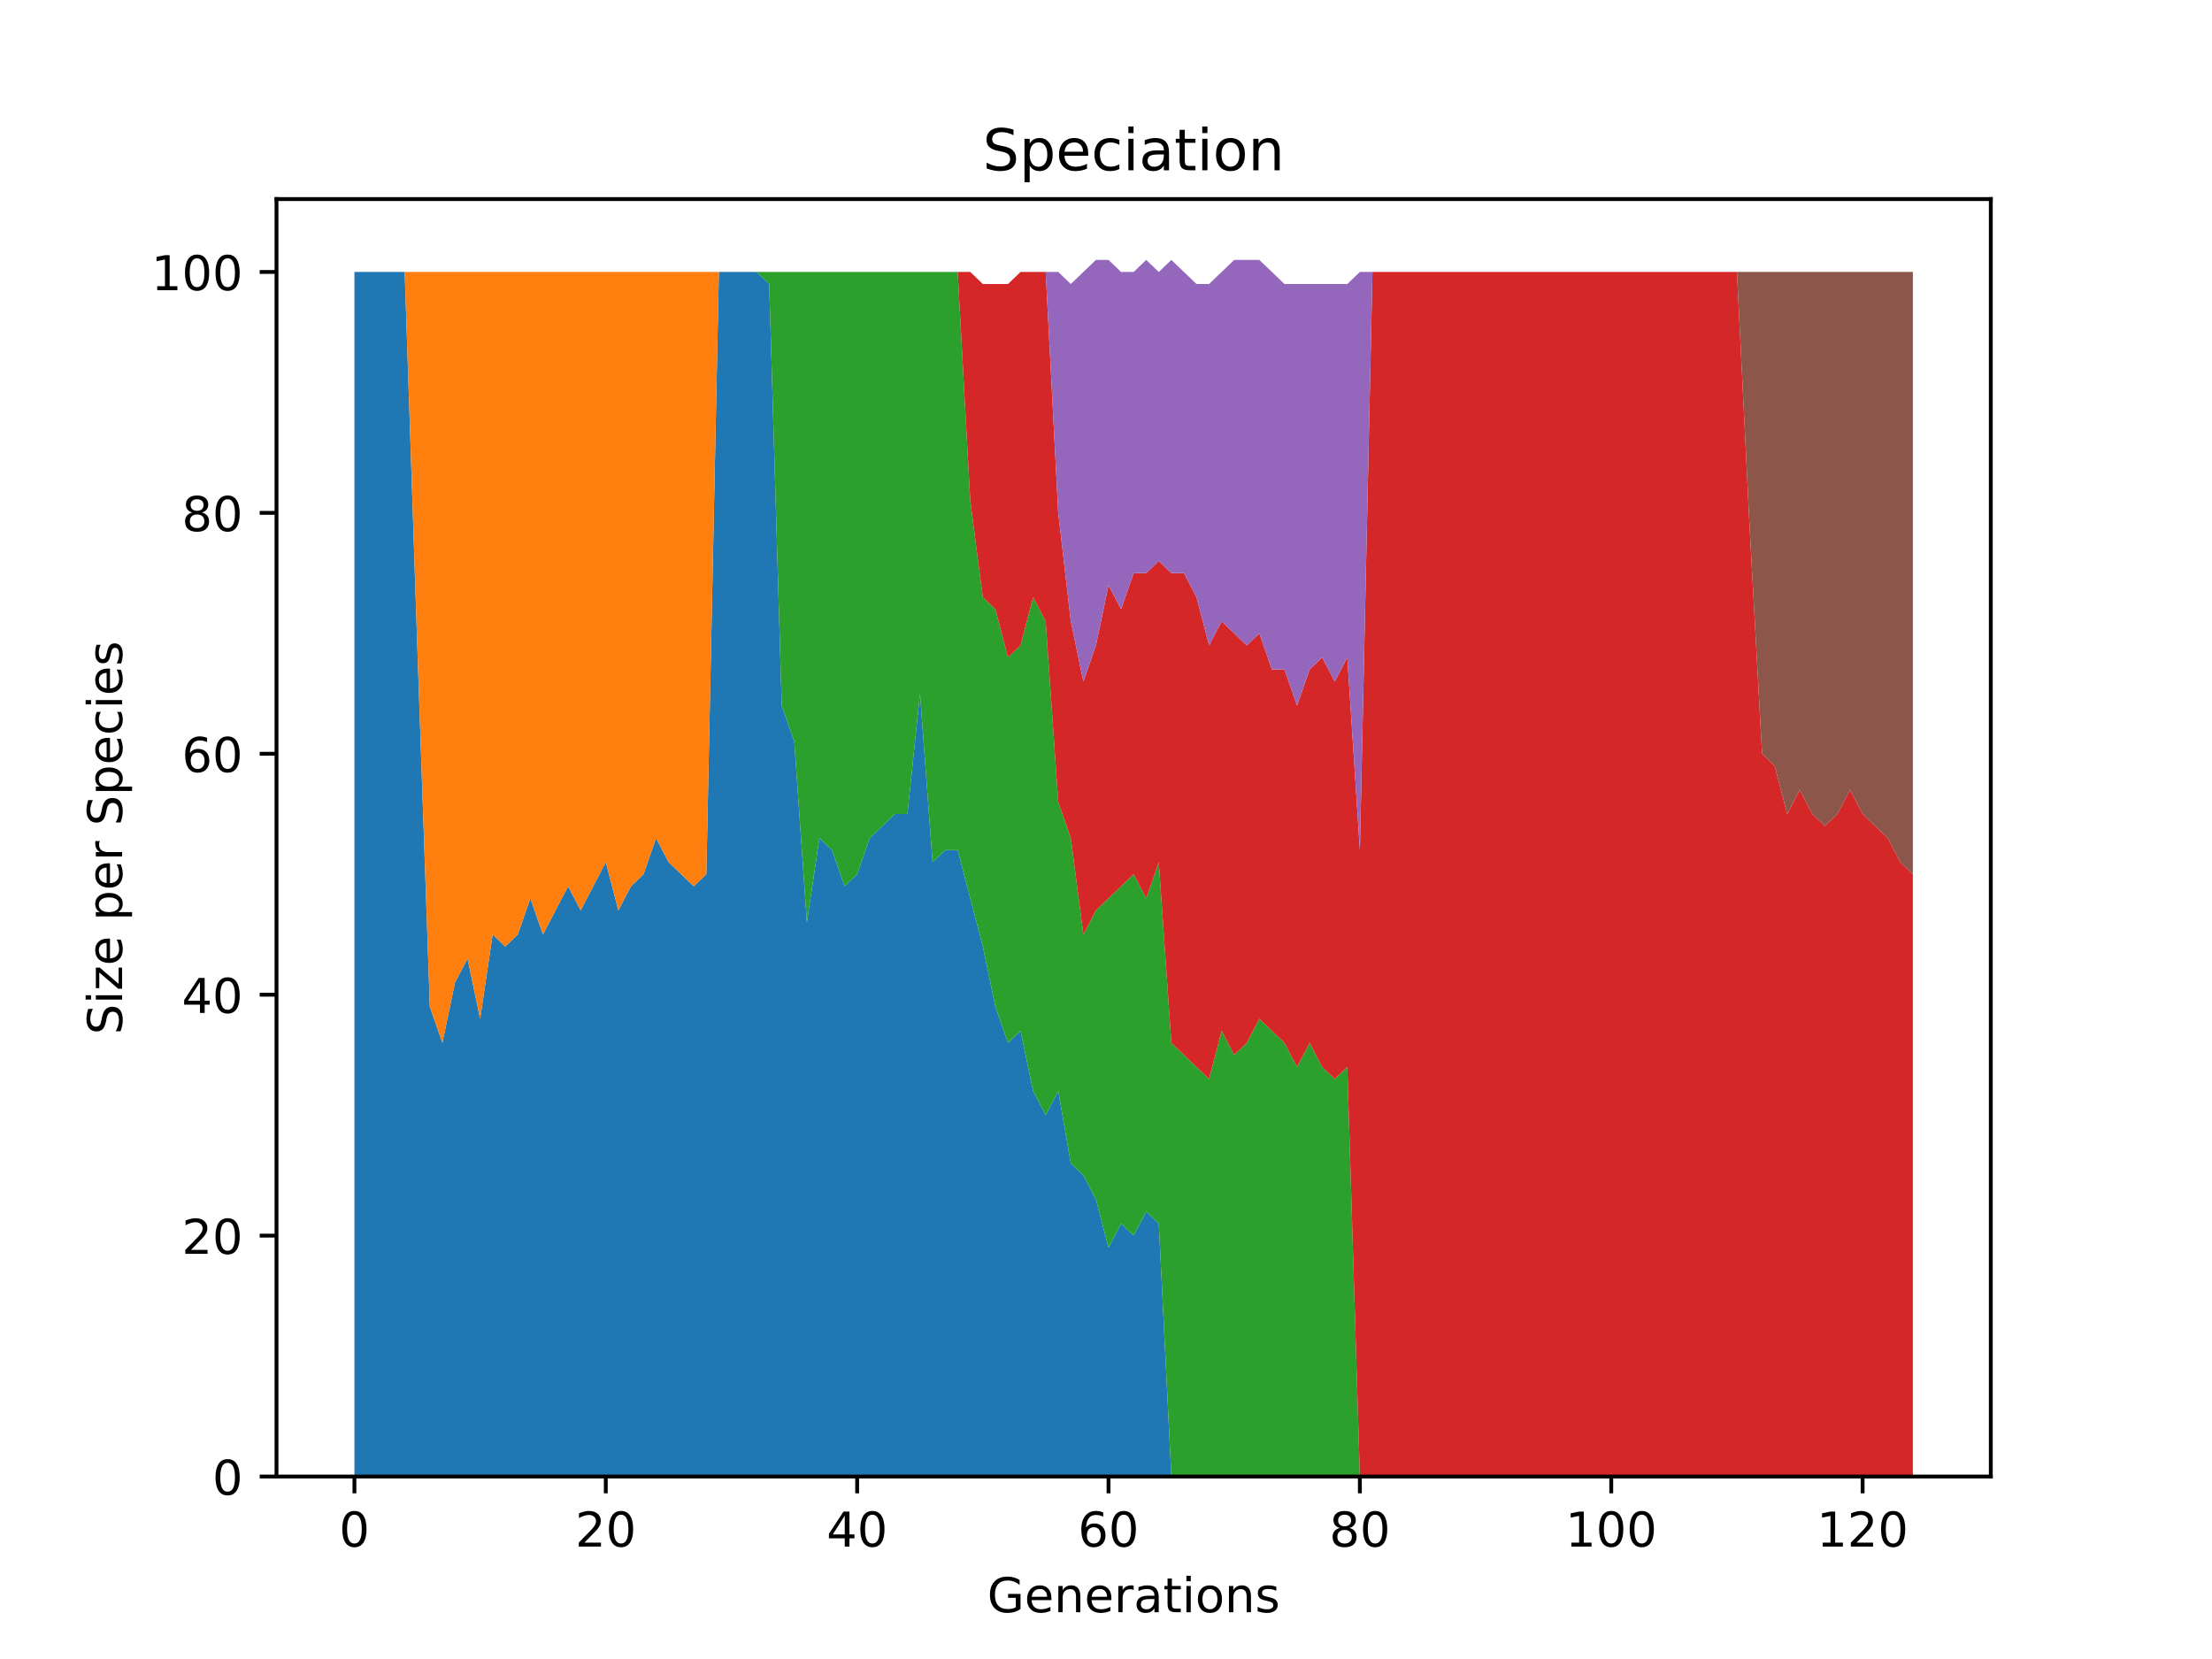 <?xml version="1.0" encoding="utf-8" standalone="no"?>
<!DOCTYPE svg PUBLIC "-//W3C//DTD SVG 1.1//EN"
  "http://www.w3.org/Graphics/SVG/1.1/DTD/svg11.dtd">
<!-- Created with matplotlib (https://matplotlib.org/) -->
<svg height="345.6pt" version="1.1" viewBox="0 0 460.8 345.6" width="460.8pt" xmlns="http://www.w3.org/2000/svg" xmlns:xlink="http://www.w3.org/1999/xlink">
 <defs>
  <style type="text/css">*{stroke-linecap:butt;stroke-linejoin:round;}</style>
 </defs>
 <g id="figure_1">
  <g id="patch_1">
   <path d="M 0 345.6 
L 460.8 345.6 
L 460.8 0 
L 0 0 
z
" style="fill:#ffffff;"/>
  </g>
  <g id="axes_1">
   <g id="patch_2">
    <path d="M 57.6 307.584 
L 414.72 307.584 
L 414.72 41.472 
L 57.6 41.472 
z
" style="fill:#ffffff;"/>
   </g>
   <g id="PolyCollection_1">
    <path clip-path="url(#pbc35b99ee2)" d="M 73.833 56.653 
L 73.833 307.584 
L 76.451 307.584 
L 79.069 307.584 
L 81.687 307.584 
L 84.305 307.584 
L 86.924 307.584 
L 89.542 307.584 
L 92.16 307.584 
L 94.778 307.584 
L 97.396 307.584 
L 100.015 307.584 
L 102.633 307.584 
L 105.251 307.584 
L 107.869 307.584 
L 110.487 307.584 
L 113.105 307.584 
L 115.724 307.584 
L 118.342 307.584 
L 120.96 307.584 
L 123.578 307.584 
L 126.196 307.584 
L 128.815 307.584 
L 131.433 307.584 
L 134.051 307.584 
L 136.669 307.584 
L 139.287 307.584 
L 141.905 307.584 
L 144.524 307.584 
L 147.142 307.584 
L 149.76 307.584 
L 152.378 307.584 
L 154.996 307.584 
L 157.615 307.584 
L 160.233 307.584 
L 162.851 307.584 
L 165.469 307.584 
L 168.087 307.584 
L 170.705 307.584 
L 173.324 307.584 
L 175.942 307.584 
L 178.56 307.584 
L 181.178 307.584 
L 183.796 307.584 
L 186.415 307.584 
L 189.033 307.584 
L 191.651 307.584 
L 194.269 307.584 
L 196.887 307.584 
L 199.505 307.584 
L 202.124 307.584 
L 204.742 307.584 
L 207.36 307.584 
L 209.978 307.584 
L 212.596 307.584 
L 215.215 307.584 
L 217.833 307.584 
L 220.451 307.584 
L 223.069 307.584 
L 225.687 307.584 
L 228.305 307.584 
L 230.924 307.584 
L 233.542 307.584 
L 236.16 307.584 
L 238.778 307.584 
L 241.396 307.584 
L 244.015 307.584 
L 246.633 307.584 
L 249.251 307.584 
L 251.869 307.584 
L 254.487 307.584 
L 257.105 307.584 
L 259.724 307.584 
L 262.342 307.584 
L 264.96 307.584 
L 267.578 307.584 
L 270.196 307.584 
L 272.815 307.584 
L 275.433 307.584 
L 278.051 307.584 
L 280.669 307.584 
L 283.287 307.584 
L 285.905 307.584 
L 288.524 307.584 
L 291.142 307.584 
L 293.76 307.584 
L 296.378 307.584 
L 298.996 307.584 
L 301.615 307.584 
L 304.233 307.584 
L 306.851 307.584 
L 309.469 307.584 
L 312.087 307.584 
L 314.705 307.584 
L 317.324 307.584 
L 319.942 307.584 
L 322.56 307.584 
L 325.178 307.584 
L 327.796 307.584 
L 330.415 307.584 
L 333.033 307.584 
L 335.651 307.584 
L 338.269 307.584 
L 340.887 307.584 
L 343.505 307.584 
L 346.124 307.584 
L 348.742 307.584 
L 351.36 307.584 
L 353.978 307.584 
L 356.596 307.584 
L 359.215 307.584 
L 361.833 307.584 
L 364.451 307.584 
L 367.069 307.584 
L 369.687 307.584 
L 372.305 307.584 
L 374.924 307.584 
L 377.542 307.584 
L 380.16 307.584 
L 382.778 307.584 
L 385.396 307.584 
L 388.015 307.584 
L 390.633 307.584 
L 393.251 307.584 
L 395.869 307.584 
L 398.487 307.584 
L 398.487 307.584 
L 398.487 307.584 
L 395.869 307.584 
L 393.251 307.584 
L 390.633 307.584 
L 388.015 307.584 
L 385.396 307.584 
L 382.778 307.584 
L 380.16 307.584 
L 377.542 307.584 
L 374.924 307.584 
L 372.305 307.584 
L 369.687 307.584 
L 367.069 307.584 
L 364.451 307.584 
L 361.833 307.584 
L 359.215 307.584 
L 356.596 307.584 
L 353.978 307.584 
L 351.36 307.584 
L 348.742 307.584 
L 346.124 307.584 
L 343.505 307.584 
L 340.887 307.584 
L 338.269 307.584 
L 335.651 307.584 
L 333.033 307.584 
L 330.415 307.584 
L 327.796 307.584 
L 325.178 307.584 
L 322.56 307.584 
L 319.942 307.584 
L 317.324 307.584 
L 314.705 307.584 
L 312.087 307.584 
L 309.469 307.584 
L 306.851 307.584 
L 304.233 307.584 
L 301.615 307.584 
L 298.996 307.584 
L 296.378 307.584 
L 293.76 307.584 
L 291.142 307.584 
L 288.524 307.584 
L 285.905 307.584 
L 283.287 307.584 
L 280.669 307.584 
L 278.051 307.584 
L 275.433 307.584 
L 272.815 307.584 
L 270.196 307.584 
L 267.578 307.584 
L 264.96 307.584 
L 262.342 307.584 
L 259.724 307.584 
L 257.105 307.584 
L 254.487 307.584 
L 251.869 307.584 
L 249.251 307.584 
L 246.633 307.584 
L 244.015 307.584 
L 241.396 254.889 
L 238.778 252.379 
L 236.16 257.398 
L 233.542 254.889 
L 230.924 259.907 
L 228.305 249.87 
L 225.687 244.851 
L 223.069 242.342 
L 220.451 227.286 
L 217.833 232.305 
L 215.215 227.286 
L 212.596 214.74 
L 209.978 217.249 
L 207.36 209.721 
L 204.742 197.174 
L 202.124 187.137 
L 199.505 177.1 
L 196.887 177.1 
L 194.269 179.609 
L 191.651 144.479 
L 189.033 169.572 
L 186.415 169.572 
L 183.796 172.081 
L 181.178 174.591 
L 178.56 182.119 
L 175.942 184.628 
L 173.324 177.1 
L 170.705 174.591 
L 168.087 192.156 
L 165.469 154.516 
L 162.851 146.988 
L 160.233 59.163 
L 157.615 56.653 
L 154.996 56.653 
L 152.378 56.653 
L 149.76 56.653 
L 147.142 182.119 
L 144.524 184.628 
L 141.905 182.119 
L 139.287 179.609 
L 136.669 174.591 
L 134.051 182.119 
L 131.433 184.628 
L 128.815 189.647 
L 126.196 179.609 
L 123.578 184.628 
L 120.96 189.647 
L 118.342 184.628 
L 115.724 189.647 
L 113.105 194.665 
L 110.487 187.137 
L 107.869 194.665 
L 105.251 197.174 
L 102.633 194.665 
L 100.015 212.23 
L 97.396 199.684 
L 94.778 204.702 
L 92.16 217.249 
L 89.542 209.721 
L 86.924 134.442 
L 84.305 56.653 
L 81.687 56.653 
L 79.069 56.653 
L 76.451 56.653 
L 73.833 56.653 
z
" style="fill:#1f77b4;"/>
   </g>
   <g id="PolyCollection_2">
    <path clip-path="url(#pbc35b99ee2)" d="M 73.833 56.653 
L 73.833 56.653 
L 76.451 56.653 
L 79.069 56.653 
L 81.687 56.653 
L 84.305 56.653 
L 86.924 134.442 
L 89.542 209.721 
L 92.16 217.249 
L 94.778 204.702 
L 97.396 199.684 
L 100.015 212.23 
L 102.633 194.665 
L 105.251 197.174 
L 107.869 194.665 
L 110.487 187.137 
L 113.105 194.665 
L 115.724 189.647 
L 118.342 184.628 
L 120.96 189.647 
L 123.578 184.628 
L 126.196 179.609 
L 128.815 189.647 
L 131.433 184.628 
L 134.051 182.119 
L 136.669 174.591 
L 139.287 179.609 
L 141.905 182.119 
L 144.524 184.628 
L 147.142 182.119 
L 149.76 56.653 
L 152.378 56.653 
L 154.996 56.653 
L 157.615 56.653 
L 160.233 59.163 
L 162.851 146.988 
L 165.469 154.516 
L 168.087 192.156 
L 170.705 174.591 
L 173.324 177.1 
L 175.942 184.628 
L 178.56 182.119 
L 181.178 174.591 
L 183.796 172.081 
L 186.415 169.572 
L 189.033 169.572 
L 191.651 144.479 
L 194.269 179.609 
L 196.887 177.1 
L 199.505 177.1 
L 202.124 187.137 
L 204.742 197.174 
L 207.36 209.721 
L 209.978 217.249 
L 212.596 214.74 
L 215.215 227.286 
L 217.833 232.305 
L 220.451 227.286 
L 223.069 242.342 
L 225.687 244.851 
L 228.305 249.87 
L 230.924 259.907 
L 233.542 254.889 
L 236.16 257.398 
L 238.778 252.379 
L 241.396 254.889 
L 244.015 307.584 
L 246.633 307.584 
L 249.251 307.584 
L 251.869 307.584 
L 254.487 307.584 
L 257.105 307.584 
L 259.724 307.584 
L 262.342 307.584 
L 264.96 307.584 
L 267.578 307.584 
L 270.196 307.584 
L 272.815 307.584 
L 275.433 307.584 
L 278.051 307.584 
L 280.669 307.584 
L 283.287 307.584 
L 285.905 307.584 
L 288.524 307.584 
L 291.142 307.584 
L 293.76 307.584 
L 296.378 307.584 
L 298.996 307.584 
L 301.615 307.584 
L 304.233 307.584 
L 306.851 307.584 
L 309.469 307.584 
L 312.087 307.584 
L 314.705 307.584 
L 317.324 307.584 
L 319.942 307.584 
L 322.56 307.584 
L 325.178 307.584 
L 327.796 307.584 
L 330.415 307.584 
L 333.033 307.584 
L 335.651 307.584 
L 338.269 307.584 
L 340.887 307.584 
L 343.505 307.584 
L 346.124 307.584 
L 348.742 307.584 
L 351.36 307.584 
L 353.978 307.584 
L 356.596 307.584 
L 359.215 307.584 
L 361.833 307.584 
L 364.451 307.584 
L 367.069 307.584 
L 369.687 307.584 
L 372.305 307.584 
L 374.924 307.584 
L 377.542 307.584 
L 380.16 307.584 
L 382.778 307.584 
L 385.396 307.584 
L 388.015 307.584 
L 390.633 307.584 
L 393.251 307.584 
L 395.869 307.584 
L 398.487 307.584 
L 398.487 307.584 
L 398.487 307.584 
L 395.869 307.584 
L 393.251 307.584 
L 390.633 307.584 
L 388.015 307.584 
L 385.396 307.584 
L 382.778 307.584 
L 380.16 307.584 
L 377.542 307.584 
L 374.924 307.584 
L 372.305 307.584 
L 369.687 307.584 
L 367.069 307.584 
L 364.451 307.584 
L 361.833 307.584 
L 359.215 307.584 
L 356.596 307.584 
L 353.978 307.584 
L 351.36 307.584 
L 348.742 307.584 
L 346.124 307.584 
L 343.505 307.584 
L 340.887 307.584 
L 338.269 307.584 
L 335.651 307.584 
L 333.033 307.584 
L 330.415 307.584 
L 327.796 307.584 
L 325.178 307.584 
L 322.56 307.584 
L 319.942 307.584 
L 317.324 307.584 
L 314.705 307.584 
L 312.087 307.584 
L 309.469 307.584 
L 306.851 307.584 
L 304.233 307.584 
L 301.615 307.584 
L 298.996 307.584 
L 296.378 307.584 
L 293.76 307.584 
L 291.142 307.584 
L 288.524 307.584 
L 285.905 307.584 
L 283.287 307.584 
L 280.669 307.584 
L 278.051 307.584 
L 275.433 307.584 
L 272.815 307.584 
L 270.196 307.584 
L 267.578 307.584 
L 264.96 307.584 
L 262.342 307.584 
L 259.724 307.584 
L 257.105 307.584 
L 254.487 307.584 
L 251.869 307.584 
L 249.251 307.584 
L 246.633 307.584 
L 244.015 307.584 
L 241.396 254.889 
L 238.778 252.379 
L 236.16 257.398 
L 233.542 254.889 
L 230.924 259.907 
L 228.305 249.87 
L 225.687 244.851 
L 223.069 242.342 
L 220.451 227.286 
L 217.833 232.305 
L 215.215 227.286 
L 212.596 214.74 
L 209.978 217.249 
L 207.36 209.721 
L 204.742 197.174 
L 202.124 187.137 
L 199.505 177.1 
L 196.887 177.1 
L 194.269 179.609 
L 191.651 144.479 
L 189.033 169.572 
L 186.415 169.572 
L 183.796 172.081 
L 181.178 174.591 
L 178.56 182.119 
L 175.942 184.628 
L 173.324 177.1 
L 170.705 174.591 
L 168.087 192.156 
L 165.469 154.516 
L 162.851 146.988 
L 160.233 59.163 
L 157.615 56.653 
L 154.996 56.653 
L 152.378 56.653 
L 149.76 56.653 
L 147.142 56.653 
L 144.524 56.653 
L 141.905 56.653 
L 139.287 56.653 
L 136.669 56.653 
L 134.051 56.653 
L 131.433 56.653 
L 128.815 56.653 
L 126.196 56.653 
L 123.578 56.653 
L 120.96 56.653 
L 118.342 56.653 
L 115.724 56.653 
L 113.105 56.653 
L 110.487 56.653 
L 107.869 56.653 
L 105.251 56.653 
L 102.633 56.653 
L 100.015 56.653 
L 97.396 56.653 
L 94.778 56.653 
L 92.16 56.653 
L 89.542 56.653 
L 86.924 56.653 
L 84.305 56.653 
L 81.687 56.653 
L 79.069 56.653 
L 76.451 56.653 
L 73.833 56.653 
z
" style="fill:#ff7f0e;"/>
   </g>
   <g id="PolyCollection_3">
    <path clip-path="url(#pbc35b99ee2)" d="M 73.833 56.653 
L 73.833 56.653 
L 76.451 56.653 
L 79.069 56.653 
L 81.687 56.653 
L 84.305 56.653 
L 86.924 56.653 
L 89.542 56.653 
L 92.16 56.653 
L 94.778 56.653 
L 97.396 56.653 
L 100.015 56.653 
L 102.633 56.653 
L 105.251 56.653 
L 107.869 56.653 
L 110.487 56.653 
L 113.105 56.653 
L 115.724 56.653 
L 118.342 56.653 
L 120.96 56.653 
L 123.578 56.653 
L 126.196 56.653 
L 128.815 56.653 
L 131.433 56.653 
L 134.051 56.653 
L 136.669 56.653 
L 139.287 56.653 
L 141.905 56.653 
L 144.524 56.653 
L 147.142 56.653 
L 149.76 56.653 
L 152.378 56.653 
L 154.996 56.653 
L 157.615 56.653 
L 160.233 59.163 
L 162.851 146.988 
L 165.469 154.516 
L 168.087 192.156 
L 170.705 174.591 
L 173.324 177.1 
L 175.942 184.628 
L 178.56 182.119 
L 181.178 174.591 
L 183.796 172.081 
L 186.415 169.572 
L 189.033 169.572 
L 191.651 144.479 
L 194.269 179.609 
L 196.887 177.1 
L 199.505 177.1 
L 202.124 187.137 
L 204.742 197.174 
L 207.36 209.721 
L 209.978 217.249 
L 212.596 214.74 
L 215.215 227.286 
L 217.833 232.305 
L 220.451 227.286 
L 223.069 242.342 
L 225.687 244.851 
L 228.305 249.87 
L 230.924 259.907 
L 233.542 254.889 
L 236.16 257.398 
L 238.778 252.379 
L 241.396 254.889 
L 244.015 307.584 
L 246.633 307.584 
L 249.251 307.584 
L 251.869 307.584 
L 254.487 307.584 
L 257.105 307.584 
L 259.724 307.584 
L 262.342 307.584 
L 264.96 307.584 
L 267.578 307.584 
L 270.196 307.584 
L 272.815 307.584 
L 275.433 307.584 
L 278.051 307.584 
L 280.669 307.584 
L 283.287 307.584 
L 285.905 307.584 
L 288.524 307.584 
L 291.142 307.584 
L 293.76 307.584 
L 296.378 307.584 
L 298.996 307.584 
L 301.615 307.584 
L 304.233 307.584 
L 306.851 307.584 
L 309.469 307.584 
L 312.087 307.584 
L 314.705 307.584 
L 317.324 307.584 
L 319.942 307.584 
L 322.56 307.584 
L 325.178 307.584 
L 327.796 307.584 
L 330.415 307.584 
L 333.033 307.584 
L 335.651 307.584 
L 338.269 307.584 
L 340.887 307.584 
L 343.505 307.584 
L 346.124 307.584 
L 348.742 307.584 
L 351.36 307.584 
L 353.978 307.584 
L 356.596 307.584 
L 359.215 307.584 
L 361.833 307.584 
L 364.451 307.584 
L 367.069 307.584 
L 369.687 307.584 
L 372.305 307.584 
L 374.924 307.584 
L 377.542 307.584 
L 380.16 307.584 
L 382.778 307.584 
L 385.396 307.584 
L 388.015 307.584 
L 390.633 307.584 
L 393.251 307.584 
L 395.869 307.584 
L 398.487 307.584 
L 398.487 307.584 
L 398.487 307.584 
L 395.869 307.584 
L 393.251 307.584 
L 390.633 307.584 
L 388.015 307.584 
L 385.396 307.584 
L 382.778 307.584 
L 380.16 307.584 
L 377.542 307.584 
L 374.924 307.584 
L 372.305 307.584 
L 369.687 307.584 
L 367.069 307.584 
L 364.451 307.584 
L 361.833 307.584 
L 359.215 307.584 
L 356.596 307.584 
L 353.978 307.584 
L 351.36 307.584 
L 348.742 307.584 
L 346.124 307.584 
L 343.505 307.584 
L 340.887 307.584 
L 338.269 307.584 
L 335.651 307.584 
L 333.033 307.584 
L 330.415 307.584 
L 327.796 307.584 
L 325.178 307.584 
L 322.56 307.584 
L 319.942 307.584 
L 317.324 307.584 
L 314.705 307.584 
L 312.087 307.584 
L 309.469 307.584 
L 306.851 307.584 
L 304.233 307.584 
L 301.615 307.584 
L 298.996 307.584 
L 296.378 307.584 
L 293.76 307.584 
L 291.142 307.584 
L 288.524 307.584 
L 285.905 307.584 
L 283.287 307.584 
L 280.669 222.268 
L 278.051 224.777 
L 275.433 222.268 
L 272.815 217.249 
L 270.196 222.268 
L 267.578 217.249 
L 264.96 214.74 
L 262.342 212.23 
L 259.724 217.249 
L 257.105 219.758 
L 254.487 214.74 
L 251.869 224.777 
L 249.251 222.268 
L 246.633 219.758 
L 244.015 217.249 
L 241.396 179.609 
L 238.778 187.137 
L 236.16 182.119 
L 233.542 184.628 
L 230.924 187.137 
L 228.305 189.647 
L 225.687 194.665 
L 223.069 174.591 
L 220.451 167.063 
L 217.833 129.423 
L 215.215 124.405 
L 212.596 134.442 
L 209.978 136.951 
L 207.36 126.914 
L 204.742 124.405 
L 202.124 104.33 
L 199.505 56.653 
L 196.887 56.653 
L 194.269 56.653 
L 191.651 56.653 
L 189.033 56.653 
L 186.415 56.653 
L 183.796 56.653 
L 181.178 56.653 
L 178.56 56.653 
L 175.942 56.653 
L 173.324 56.653 
L 170.705 56.653 
L 168.087 56.653 
L 165.469 56.653 
L 162.851 56.653 
L 160.233 56.653 
L 157.615 56.653 
L 154.996 56.653 
L 152.378 56.653 
L 149.76 56.653 
L 147.142 56.653 
L 144.524 56.653 
L 141.905 56.653 
L 139.287 56.653 
L 136.669 56.653 
L 134.051 56.653 
L 131.433 56.653 
L 128.815 56.653 
L 126.196 56.653 
L 123.578 56.653 
L 120.96 56.653 
L 118.342 56.653 
L 115.724 56.653 
L 113.105 56.653 
L 110.487 56.653 
L 107.869 56.653 
L 105.251 56.653 
L 102.633 56.653 
L 100.015 56.653 
L 97.396 56.653 
L 94.778 56.653 
L 92.16 56.653 
L 89.542 56.653 
L 86.924 56.653 
L 84.305 56.653 
L 81.687 56.653 
L 79.069 56.653 
L 76.451 56.653 
L 73.833 56.653 
z
" style="fill:#2ca02c;"/>
   </g>
   <g id="PolyCollection_4">
    <path clip-path="url(#pbc35b99ee2)" d="M 73.833 56.653 
L 73.833 56.653 
L 76.451 56.653 
L 79.069 56.653 
L 81.687 56.653 
L 84.305 56.653 
L 86.924 56.653 
L 89.542 56.653 
L 92.16 56.653 
L 94.778 56.653 
L 97.396 56.653 
L 100.015 56.653 
L 102.633 56.653 
L 105.251 56.653 
L 107.869 56.653 
L 110.487 56.653 
L 113.105 56.653 
L 115.724 56.653 
L 118.342 56.653 
L 120.96 56.653 
L 123.578 56.653 
L 126.196 56.653 
L 128.815 56.653 
L 131.433 56.653 
L 134.051 56.653 
L 136.669 56.653 
L 139.287 56.653 
L 141.905 56.653 
L 144.524 56.653 
L 147.142 56.653 
L 149.76 56.653 
L 152.378 56.653 
L 154.996 56.653 
L 157.615 56.653 
L 160.233 56.653 
L 162.851 56.653 
L 165.469 56.653 
L 168.087 56.653 
L 170.705 56.653 
L 173.324 56.653 
L 175.942 56.653 
L 178.56 56.653 
L 181.178 56.653 
L 183.796 56.653 
L 186.415 56.653 
L 189.033 56.653 
L 191.651 56.653 
L 194.269 56.653 
L 196.887 56.653 
L 199.505 56.653 
L 202.124 104.33 
L 204.742 124.405 
L 207.36 126.914 
L 209.978 136.951 
L 212.596 134.442 
L 215.215 124.405 
L 217.833 129.423 
L 220.451 167.063 
L 223.069 174.591 
L 225.687 194.665 
L 228.305 189.647 
L 230.924 187.137 
L 233.542 184.628 
L 236.16 182.119 
L 238.778 187.137 
L 241.396 179.609 
L 244.015 217.249 
L 246.633 219.758 
L 249.251 222.268 
L 251.869 224.777 
L 254.487 214.74 
L 257.105 219.758 
L 259.724 217.249 
L 262.342 212.23 
L 264.96 214.74 
L 267.578 217.249 
L 270.196 222.268 
L 272.815 217.249 
L 275.433 222.268 
L 278.051 224.777 
L 280.669 222.268 
L 283.287 307.584 
L 285.905 307.584 
L 288.524 307.584 
L 291.142 307.584 
L 293.76 307.584 
L 296.378 307.584 
L 298.996 307.584 
L 301.615 307.584 
L 304.233 307.584 
L 306.851 307.584 
L 309.469 307.584 
L 312.087 307.584 
L 314.705 307.584 
L 317.324 307.584 
L 319.942 307.584 
L 322.56 307.584 
L 325.178 307.584 
L 327.796 307.584 
L 330.415 307.584 
L 333.033 307.584 
L 335.651 307.584 
L 338.269 307.584 
L 340.887 307.584 
L 343.505 307.584 
L 346.124 307.584 
L 348.742 307.584 
L 351.36 307.584 
L 353.978 307.584 
L 356.596 307.584 
L 359.215 307.584 
L 361.833 307.584 
L 364.451 307.584 
L 367.069 307.584 
L 369.687 307.584 
L 372.305 307.584 
L 374.924 307.584 
L 377.542 307.584 
L 380.16 307.584 
L 382.778 307.584 
L 385.396 307.584 
L 388.015 307.584 
L 390.633 307.584 
L 393.251 307.584 
L 395.869 307.584 
L 398.487 307.584 
L 398.487 182.119 
L 398.487 182.119 
L 395.869 179.609 
L 393.251 174.591 
L 390.633 172.081 
L 388.015 169.572 
L 385.396 164.554 
L 382.778 169.572 
L 380.16 172.081 
L 377.542 169.572 
L 374.924 164.554 
L 372.305 169.572 
L 369.687 159.535 
L 367.069 157.026 
L 364.451 109.349 
L 361.833 56.653 
L 359.215 56.653 
L 356.596 56.653 
L 353.978 56.653 
L 351.36 56.653 
L 348.742 56.653 
L 346.124 56.653 
L 343.505 56.653 
L 340.887 56.653 
L 338.269 56.653 
L 335.651 56.653 
L 333.033 56.653 
L 330.415 56.653 
L 327.796 56.653 
L 325.178 56.653 
L 322.56 56.653 
L 319.942 56.653 
L 317.324 56.653 
L 314.705 56.653 
L 312.087 56.653 
L 309.469 56.653 
L 306.851 56.653 
L 304.233 56.653 
L 301.615 56.653 
L 298.996 56.653 
L 296.378 56.653 
L 293.76 56.653 
L 291.142 56.653 
L 288.524 56.653 
L 285.905 56.653 
L 283.287 177.1 
L 280.669 136.951 
L 278.051 141.97 
L 275.433 136.951 
L 272.815 139.46 
L 270.196 146.988 
L 267.578 139.46 
L 264.96 139.46 
L 262.342 131.933 
L 259.724 134.442 
L 257.105 131.933 
L 254.487 129.423 
L 251.869 134.442 
L 249.251 124.405 
L 246.633 119.386 
L 244.015 119.386 
L 241.396 116.877 
L 238.778 119.386 
L 236.16 119.386 
L 233.542 126.914 
L 230.924 121.895 
L 228.305 134.442 
L 225.687 141.97 
L 223.069 129.423 
L 220.451 106.839 
L 217.833 56.653 
L 215.215 56.653 
L 212.596 56.653 
L 209.978 59.163 
L 207.36 59.163 
L 204.742 59.163 
L 202.124 56.653 
L 199.505 56.653 
L 196.887 56.653 
L 194.269 56.653 
L 191.651 56.653 
L 189.033 56.653 
L 186.415 56.653 
L 183.796 56.653 
L 181.178 56.653 
L 178.56 56.653 
L 175.942 56.653 
L 173.324 56.653 
L 170.705 56.653 
L 168.087 56.653 
L 165.469 56.653 
L 162.851 56.653 
L 160.233 56.653 
L 157.615 56.653 
L 154.996 56.653 
L 152.378 56.653 
L 149.76 56.653 
L 147.142 56.653 
L 144.524 56.653 
L 141.905 56.653 
L 139.287 56.653 
L 136.669 56.653 
L 134.051 56.653 
L 131.433 56.653 
L 128.815 56.653 
L 126.196 56.653 
L 123.578 56.653 
L 120.96 56.653 
L 118.342 56.653 
L 115.724 56.653 
L 113.105 56.653 
L 110.487 56.653 
L 107.869 56.653 
L 105.251 56.653 
L 102.633 56.653 
L 100.015 56.653 
L 97.396 56.653 
L 94.778 56.653 
L 92.16 56.653 
L 89.542 56.653 
L 86.924 56.653 
L 84.305 56.653 
L 81.687 56.653 
L 79.069 56.653 
L 76.451 56.653 
L 73.833 56.653 
z
" style="fill:#d62728;"/>
   </g>
   <g id="PolyCollection_5">
    <path clip-path="url(#pbc35b99ee2)" d="M 73.833 56.653 
L 73.833 56.653 
L 76.451 56.653 
L 79.069 56.653 
L 81.687 56.653 
L 84.305 56.653 
L 86.924 56.653 
L 89.542 56.653 
L 92.16 56.653 
L 94.778 56.653 
L 97.396 56.653 
L 100.015 56.653 
L 102.633 56.653 
L 105.251 56.653 
L 107.869 56.653 
L 110.487 56.653 
L 113.105 56.653 
L 115.724 56.653 
L 118.342 56.653 
L 120.96 56.653 
L 123.578 56.653 
L 126.196 56.653 
L 128.815 56.653 
L 131.433 56.653 
L 134.051 56.653 
L 136.669 56.653 
L 139.287 56.653 
L 141.905 56.653 
L 144.524 56.653 
L 147.142 56.653 
L 149.76 56.653 
L 152.378 56.653 
L 154.996 56.653 
L 157.615 56.653 
L 160.233 56.653 
L 162.851 56.653 
L 165.469 56.653 
L 168.087 56.653 
L 170.705 56.653 
L 173.324 56.653 
L 175.942 56.653 
L 178.56 56.653 
L 181.178 56.653 
L 183.796 56.653 
L 186.415 56.653 
L 189.033 56.653 
L 191.651 56.653 
L 194.269 56.653 
L 196.887 56.653 
L 199.505 56.653 
L 202.124 56.653 
L 204.742 59.163 
L 207.36 59.163 
L 209.978 59.163 
L 212.596 56.653 
L 215.215 56.653 
L 217.833 56.653 
L 220.451 106.839 
L 223.069 129.423 
L 225.687 141.97 
L 228.305 134.442 
L 230.924 121.895 
L 233.542 126.914 
L 236.16 119.386 
L 238.778 119.386 
L 241.396 116.877 
L 244.015 119.386 
L 246.633 119.386 
L 249.251 124.405 
L 251.869 134.442 
L 254.487 129.423 
L 257.105 131.933 
L 259.724 134.442 
L 262.342 131.933 
L 264.96 139.46 
L 267.578 139.46 
L 270.196 146.988 
L 272.815 139.46 
L 275.433 136.951 
L 278.051 141.97 
L 280.669 136.951 
L 283.287 177.1 
L 285.905 56.653 
L 288.524 56.653 
L 291.142 56.653 
L 293.76 56.653 
L 296.378 56.653 
L 298.996 56.653 
L 301.615 56.653 
L 304.233 56.653 
L 306.851 56.653 
L 309.469 56.653 
L 312.087 56.653 
L 314.705 56.653 
L 317.324 56.653 
L 319.942 56.653 
L 322.56 56.653 
L 325.178 56.653 
L 327.796 56.653 
L 330.415 56.653 
L 333.033 56.653 
L 335.651 56.653 
L 338.269 56.653 
L 340.887 56.653 
L 343.505 56.653 
L 346.124 56.653 
L 348.742 56.653 
L 351.36 56.653 
L 353.978 56.653 
L 356.596 56.653 
L 359.215 56.653 
L 361.833 56.653 
L 364.451 109.349 
L 367.069 157.026 
L 369.687 159.535 
L 372.305 169.572 
L 374.924 164.554 
L 377.542 169.572 
L 380.16 172.081 
L 382.778 169.572 
L 385.396 164.554 
L 388.015 169.572 
L 390.633 172.081 
L 393.251 174.591 
L 395.869 179.609 
L 398.487 182.119 
L 398.487 182.119 
L 398.487 182.119 
L 395.869 179.609 
L 393.251 174.591 
L 390.633 172.081 
L 388.015 169.572 
L 385.396 164.554 
L 382.778 169.572 
L 380.16 172.081 
L 377.542 169.572 
L 374.924 164.554 
L 372.305 169.572 
L 369.687 159.535 
L 367.069 157.026 
L 364.451 109.349 
L 361.833 56.653 
L 359.215 56.653 
L 356.596 56.653 
L 353.978 56.653 
L 351.36 56.653 
L 348.742 56.653 
L 346.124 56.653 
L 343.505 56.653 
L 340.887 56.653 
L 338.269 56.653 
L 335.651 56.653 
L 333.033 56.653 
L 330.415 56.653 
L 327.796 56.653 
L 325.178 56.653 
L 322.56 56.653 
L 319.942 56.653 
L 317.324 56.653 
L 314.705 56.653 
L 312.087 56.653 
L 309.469 56.653 
L 306.851 56.653 
L 304.233 56.653 
L 301.615 56.653 
L 298.996 56.653 
L 296.378 56.653 
L 293.76 56.653 
L 291.142 56.653 
L 288.524 56.653 
L 285.905 56.653 
L 283.287 56.653 
L 280.669 59.163 
L 278.051 59.163 
L 275.433 59.163 
L 272.815 59.163 
L 270.196 59.163 
L 267.578 59.163 
L 264.96 56.653 
L 262.342 54.144 
L 259.724 54.144 
L 257.105 54.144 
L 254.487 56.653 
L 251.869 59.163 
L 249.251 59.163 
L 246.633 56.653 
L 244.015 54.144 
L 241.396 56.653 
L 238.778 54.144 
L 236.16 56.653 
L 233.542 56.653 
L 230.924 54.144 
L 228.305 54.144 
L 225.687 56.653 
L 223.069 59.163 
L 220.451 56.653 
L 217.833 56.653 
L 215.215 56.653 
L 212.596 56.653 
L 209.978 59.163 
L 207.36 59.163 
L 204.742 59.163 
L 202.124 56.653 
L 199.505 56.653 
L 196.887 56.653 
L 194.269 56.653 
L 191.651 56.653 
L 189.033 56.653 
L 186.415 56.653 
L 183.796 56.653 
L 181.178 56.653 
L 178.56 56.653 
L 175.942 56.653 
L 173.324 56.653 
L 170.705 56.653 
L 168.087 56.653 
L 165.469 56.653 
L 162.851 56.653 
L 160.233 56.653 
L 157.615 56.653 
L 154.996 56.653 
L 152.378 56.653 
L 149.76 56.653 
L 147.142 56.653 
L 144.524 56.653 
L 141.905 56.653 
L 139.287 56.653 
L 136.669 56.653 
L 134.051 56.653 
L 131.433 56.653 
L 128.815 56.653 
L 126.196 56.653 
L 123.578 56.653 
L 120.96 56.653 
L 118.342 56.653 
L 115.724 56.653 
L 113.105 56.653 
L 110.487 56.653 
L 107.869 56.653 
L 105.251 56.653 
L 102.633 56.653 
L 100.015 56.653 
L 97.396 56.653 
L 94.778 56.653 
L 92.16 56.653 
L 89.542 56.653 
L 86.924 56.653 
L 84.305 56.653 
L 81.687 56.653 
L 79.069 56.653 
L 76.451 56.653 
L 73.833 56.653 
z
" style="fill:#9467bd;"/>
   </g>
   <g id="PolyCollection_6">
    <path clip-path="url(#pbc35b99ee2)" d="M 73.833 56.653 
L 73.833 56.653 
L 76.451 56.653 
L 79.069 56.653 
L 81.687 56.653 
L 84.305 56.653 
L 86.924 56.653 
L 89.542 56.653 
L 92.16 56.653 
L 94.778 56.653 
L 97.396 56.653 
L 100.015 56.653 
L 102.633 56.653 
L 105.251 56.653 
L 107.869 56.653 
L 110.487 56.653 
L 113.105 56.653 
L 115.724 56.653 
L 118.342 56.653 
L 120.96 56.653 
L 123.578 56.653 
L 126.196 56.653 
L 128.815 56.653 
L 131.433 56.653 
L 134.051 56.653 
L 136.669 56.653 
L 139.287 56.653 
L 141.905 56.653 
L 144.524 56.653 
L 147.142 56.653 
L 149.76 56.653 
L 152.378 56.653 
L 154.996 56.653 
L 157.615 56.653 
L 160.233 56.653 
L 162.851 56.653 
L 165.469 56.653 
L 168.087 56.653 
L 170.705 56.653 
L 173.324 56.653 
L 175.942 56.653 
L 178.56 56.653 
L 181.178 56.653 
L 183.796 56.653 
L 186.415 56.653 
L 189.033 56.653 
L 191.651 56.653 
L 194.269 56.653 
L 196.887 56.653 
L 199.505 56.653 
L 202.124 56.653 
L 204.742 59.163 
L 207.36 59.163 
L 209.978 59.163 
L 212.596 56.653 
L 215.215 56.653 
L 217.833 56.653 
L 220.451 56.653 
L 223.069 59.163 
L 225.687 56.653 
L 228.305 54.144 
L 230.924 54.144 
L 233.542 56.653 
L 236.16 56.653 
L 238.778 54.144 
L 241.396 56.653 
L 244.015 54.144 
L 246.633 56.653 
L 249.251 59.163 
L 251.869 59.163 
L 254.487 56.653 
L 257.105 54.144 
L 259.724 54.144 
L 262.342 54.144 
L 264.96 56.653 
L 267.578 59.163 
L 270.196 59.163 
L 272.815 59.163 
L 275.433 59.163 
L 278.051 59.163 
L 280.669 59.163 
L 283.287 56.653 
L 285.905 56.653 
L 288.524 56.653 
L 291.142 56.653 
L 293.76 56.653 
L 296.378 56.653 
L 298.996 56.653 
L 301.615 56.653 
L 304.233 56.653 
L 306.851 56.653 
L 309.469 56.653 
L 312.087 56.653 
L 314.705 56.653 
L 317.324 56.653 
L 319.942 56.653 
L 322.56 56.653 
L 325.178 56.653 
L 327.796 56.653 
L 330.415 56.653 
L 333.033 56.653 
L 335.651 56.653 
L 338.269 56.653 
L 340.887 56.653 
L 343.505 56.653 
L 346.124 56.653 
L 348.742 56.653 
L 351.36 56.653 
L 353.978 56.653 
L 356.596 56.653 
L 359.215 56.653 
L 361.833 56.653 
L 364.451 109.349 
L 367.069 157.026 
L 369.687 159.535 
L 372.305 169.572 
L 374.924 164.554 
L 377.542 169.572 
L 380.16 172.081 
L 382.778 169.572 
L 385.396 164.554 
L 388.015 169.572 
L 390.633 172.081 
L 393.251 174.591 
L 395.869 179.609 
L 398.487 182.119 
L 398.487 56.653 
L 398.487 56.653 
L 395.869 56.653 
L 393.251 56.653 
L 390.633 56.653 
L 388.015 56.653 
L 385.396 56.653 
L 382.778 56.653 
L 380.16 56.653 
L 377.542 56.653 
L 374.924 56.653 
L 372.305 56.653 
L 369.687 56.653 
L 367.069 56.653 
L 364.451 56.653 
L 361.833 56.653 
L 359.215 56.653 
L 356.596 56.653 
L 353.978 56.653 
L 351.36 56.653 
L 348.742 56.653 
L 346.124 56.653 
L 343.505 56.653 
L 340.887 56.653 
L 338.269 56.653 
L 335.651 56.653 
L 333.033 56.653 
L 330.415 56.653 
L 327.796 56.653 
L 325.178 56.653 
L 322.56 56.653 
L 319.942 56.653 
L 317.324 56.653 
L 314.705 56.653 
L 312.087 56.653 
L 309.469 56.653 
L 306.851 56.653 
L 304.233 56.653 
L 301.615 56.653 
L 298.996 56.653 
L 296.378 56.653 
L 293.76 56.653 
L 291.142 56.653 
L 288.524 56.653 
L 285.905 56.653 
L 283.287 56.653 
L 280.669 59.163 
L 278.051 59.163 
L 275.433 59.163 
L 272.815 59.163 
L 270.196 59.163 
L 267.578 59.163 
L 264.96 56.653 
L 262.342 54.144 
L 259.724 54.144 
L 257.105 54.144 
L 254.487 56.653 
L 251.869 59.163 
L 249.251 59.163 
L 246.633 56.653 
L 244.015 54.144 
L 241.396 56.653 
L 238.778 54.144 
L 236.16 56.653 
L 233.542 56.653 
L 230.924 54.144 
L 228.305 54.144 
L 225.687 56.653 
L 223.069 59.163 
L 220.451 56.653 
L 217.833 56.653 
L 215.215 56.653 
L 212.596 56.653 
L 209.978 59.163 
L 207.36 59.163 
L 204.742 59.163 
L 202.124 56.653 
L 199.505 56.653 
L 196.887 56.653 
L 194.269 56.653 
L 191.651 56.653 
L 189.033 56.653 
L 186.415 56.653 
L 183.796 56.653 
L 181.178 56.653 
L 178.56 56.653 
L 175.942 56.653 
L 173.324 56.653 
L 170.705 56.653 
L 168.087 56.653 
L 165.469 56.653 
L 162.851 56.653 
L 160.233 56.653 
L 157.615 56.653 
L 154.996 56.653 
L 152.378 56.653 
L 149.76 56.653 
L 147.142 56.653 
L 144.524 56.653 
L 141.905 56.653 
L 139.287 56.653 
L 136.669 56.653 
L 134.051 56.653 
L 131.433 56.653 
L 128.815 56.653 
L 126.196 56.653 
L 123.578 56.653 
L 120.96 56.653 
L 118.342 56.653 
L 115.724 56.653 
L 113.105 56.653 
L 110.487 56.653 
L 107.869 56.653 
L 105.251 56.653 
L 102.633 56.653 
L 100.015 56.653 
L 97.396 56.653 
L 94.778 56.653 
L 92.16 56.653 
L 89.542 56.653 
L 86.924 56.653 
L 84.305 56.653 
L 81.687 56.653 
L 79.069 56.653 
L 76.451 56.653 
L 73.833 56.653 
z
" style="fill:#8c564b;"/>
   </g>
   <g id="matplotlib.axis_1">
    <g id="xtick_1">
     <g id="line2d_1">
      <defs>
       <path d="M 0 0 
L 0 3.5 
" id="m0672fe1e1e" style="stroke:#000000;stroke-width:0.8;"/>
      </defs>
      <g>
       <use style="stroke:#000000;stroke-width:0.8;" x="73.833" xlink:href="#m0672fe1e1e" y="307.584"/>
      </g>
     </g>
     <g id="text_1">
      <!-- 0 -->
      <g transform="translate(70.651 322.182)scale(0.1 -0.1)">
       <defs>
        <path d="M 31.781 66.406 
Q 24.172 66.406 20.328 58.906 
Q 16.5 51.422 16.5 36.375 
Q 16.5 21.391 20.328 13.891 
Q 24.172 6.391 31.781 6.391 
Q 39.453 6.391 43.281 13.891 
Q 47.125 21.391 47.125 36.375 
Q 47.125 51.422 43.281 58.906 
Q 39.453 66.406 31.781 66.406 
z
M 31.781 74.219 
Q 44.047 74.219 50.516 64.516 
Q 56.984 54.828 56.984 36.375 
Q 56.984 17.969 50.516 8.266 
Q 44.047 -1.422 31.781 -1.422 
Q 19.531 -1.422 13.062 8.266 
Q 6.594 17.969 6.594 36.375 
Q 6.594 54.828 13.062 64.516 
Q 19.531 74.219 31.781 74.219 
z
" id="DejaVuSans-48"/>
       </defs>
       <use xlink:href="#DejaVuSans-48"/>
      </g>
     </g>
    </g>
    <g id="xtick_2">
     <g id="line2d_2">
      <g>
       <use style="stroke:#000000;stroke-width:0.8;" x="126.196" xlink:href="#m0672fe1e1e" y="307.584"/>
      </g>
     </g>
     <g id="text_2">
      <!-- 20 -->
      <g transform="translate(119.834 322.182)scale(0.1 -0.1)">
       <defs>
        <path d="M 19.188 8.297 
L 53.609 8.297 
L 53.609 0 
L 7.328 0 
L 7.328 8.297 
Q 12.938 14.109 22.625 23.891 
Q 32.328 33.688 34.812 36.531 
Q 39.547 41.844 41.422 45.531 
Q 43.312 49.219 43.312 52.781 
Q 43.312 58.594 39.234 62.25 
Q 35.156 65.922 28.609 65.922 
Q 23.969 65.922 18.812 64.312 
Q 13.672 62.703 7.812 59.422 
L 7.812 69.391 
Q 13.766 71.781 18.938 73 
Q 24.125 74.219 28.422 74.219 
Q 39.75 74.219 46.484 68.547 
Q 53.219 62.891 53.219 53.422 
Q 53.219 48.922 51.531 44.891 
Q 49.859 40.875 45.406 35.406 
Q 44.188 33.984 37.641 27.219 
Q 31.109 20.453 19.188 8.297 
z
" id="DejaVuSans-50"/>
       </defs>
       <use xlink:href="#DejaVuSans-50"/>
       <use x="63.623" xlink:href="#DejaVuSans-48"/>
      </g>
     </g>
    </g>
    <g id="xtick_3">
     <g id="line2d_3">
      <g>
       <use style="stroke:#000000;stroke-width:0.8;" x="178.56" xlink:href="#m0672fe1e1e" y="307.584"/>
      </g>
     </g>
     <g id="text_3">
      <!-- 40 -->
      <g transform="translate(172.197 322.182)scale(0.1 -0.1)">
       <defs>
        <path d="M 37.797 64.312 
L 12.891 25.391 
L 37.797 25.391 
z
M 35.203 72.906 
L 47.609 72.906 
L 47.609 25.391 
L 58.016 25.391 
L 58.016 17.188 
L 47.609 17.188 
L 47.609 0 
L 37.797 0 
L 37.797 17.188 
L 4.891 17.188 
L 4.891 26.703 
z
" id="DejaVuSans-52"/>
       </defs>
       <use xlink:href="#DejaVuSans-52"/>
       <use x="63.623" xlink:href="#DejaVuSans-48"/>
      </g>
     </g>
    </g>
    <g id="xtick_4">
     <g id="line2d_4">
      <g>
       <use style="stroke:#000000;stroke-width:0.8;" x="230.924" xlink:href="#m0672fe1e1e" y="307.584"/>
      </g>
     </g>
     <g id="text_4">
      <!-- 60 -->
      <g transform="translate(224.561 322.182)scale(0.1 -0.1)">
       <defs>
        <path d="M 33.016 40.375 
Q 26.375 40.375 22.484 35.828 
Q 18.609 31.297 18.609 23.391 
Q 18.609 15.531 22.484 10.953 
Q 26.375 6.391 33.016 6.391 
Q 39.656 6.391 43.531 10.953 
Q 47.406 15.531 47.406 23.391 
Q 47.406 31.297 43.531 35.828 
Q 39.656 40.375 33.016 40.375 
z
M 52.594 71.297 
L 52.594 62.312 
Q 48.875 64.062 45.094 64.984 
Q 41.312 65.922 37.594 65.922 
Q 27.828 65.922 22.672 59.328 
Q 17.531 52.734 16.797 39.406 
Q 19.672 43.656 24.016 45.922 
Q 28.375 48.188 33.594 48.188 
Q 44.578 48.188 50.953 41.516 
Q 57.328 34.859 57.328 23.391 
Q 57.328 12.156 50.688 5.359 
Q 44.047 -1.422 33.016 -1.422 
Q 20.359 -1.422 13.672 8.266 
Q 6.984 17.969 6.984 36.375 
Q 6.984 53.656 15.188 63.938 
Q 23.391 74.219 37.203 74.219 
Q 40.922 74.219 44.703 73.484 
Q 48.484 72.75 52.594 71.297 
z
" id="DejaVuSans-54"/>
       </defs>
       <use xlink:href="#DejaVuSans-54"/>
       <use x="63.623" xlink:href="#DejaVuSans-48"/>
      </g>
     </g>
    </g>
    <g id="xtick_5">
     <g id="line2d_5">
      <g>
       <use style="stroke:#000000;stroke-width:0.8;" x="283.287" xlink:href="#m0672fe1e1e" y="307.584"/>
      </g>
     </g>
     <g id="text_5">
      <!-- 80 -->
      <g transform="translate(276.925 322.182)scale(0.1 -0.1)">
       <defs>
        <path d="M 31.781 34.625 
Q 24.75 34.625 20.719 30.859 
Q 16.703 27.094 16.703 20.516 
Q 16.703 13.922 20.719 10.156 
Q 24.75 6.391 31.781 6.391 
Q 38.812 6.391 42.859 10.172 
Q 46.922 13.969 46.922 20.516 
Q 46.922 27.094 42.891 30.859 
Q 38.875 34.625 31.781 34.625 
z
M 21.922 38.812 
Q 15.578 40.375 12.031 44.719 
Q 8.5 49.078 8.5 55.328 
Q 8.5 64.062 14.719 69.141 
Q 20.953 74.219 31.781 74.219 
Q 42.672 74.219 48.875 69.141 
Q 55.078 64.062 55.078 55.328 
Q 55.078 49.078 51.531 44.719 
Q 48 40.375 41.703 38.812 
Q 48.828 37.156 52.797 32.312 
Q 56.781 27.484 56.781 20.516 
Q 56.781 9.906 50.312 4.234 
Q 43.844 -1.422 31.781 -1.422 
Q 19.734 -1.422 13.25 4.234 
Q 6.781 9.906 6.781 20.516 
Q 6.781 27.484 10.781 32.312 
Q 14.797 37.156 21.922 38.812 
z
M 18.312 54.391 
Q 18.312 48.734 21.844 45.562 
Q 25.391 42.391 31.781 42.391 
Q 38.141 42.391 41.719 45.562 
Q 45.312 48.734 45.312 54.391 
Q 45.312 60.062 41.719 63.234 
Q 38.141 66.406 31.781 66.406 
Q 25.391 66.406 21.844 63.234 
Q 18.312 60.062 18.312 54.391 
z
" id="DejaVuSans-56"/>
       </defs>
       <use xlink:href="#DejaVuSans-56"/>
       <use x="63.623" xlink:href="#DejaVuSans-48"/>
      </g>
     </g>
    </g>
    <g id="xtick_6">
     <g id="line2d_6">
      <g>
       <use style="stroke:#000000;stroke-width:0.8;" x="335.651" xlink:href="#m0672fe1e1e" y="307.584"/>
      </g>
     </g>
     <g id="text_6">
      <!-- 100 -->
      <g transform="translate(326.107 322.182)scale(0.1 -0.1)">
       <defs>
        <path d="M 12.406 8.297 
L 28.516 8.297 
L 28.516 63.922 
L 10.984 60.406 
L 10.984 69.391 
L 28.422 72.906 
L 38.281 72.906 
L 38.281 8.297 
L 54.391 8.297 
L 54.391 0 
L 12.406 0 
z
" id="DejaVuSans-49"/>
       </defs>
       <use xlink:href="#DejaVuSans-49"/>
       <use x="63.623" xlink:href="#DejaVuSans-48"/>
       <use x="127.246" xlink:href="#DejaVuSans-48"/>
      </g>
     </g>
    </g>
    <g id="xtick_7">
     <g id="line2d_7">
      <g>
       <use style="stroke:#000000;stroke-width:0.8;" x="388.015" xlink:href="#m0672fe1e1e" y="307.584"/>
      </g>
     </g>
     <g id="text_7">
      <!-- 120 -->
      <g transform="translate(378.471 322.182)scale(0.1 -0.1)">
       <use xlink:href="#DejaVuSans-49"/>
       <use x="63.623" xlink:href="#DejaVuSans-50"/>
       <use x="127.246" xlink:href="#DejaVuSans-48"/>
      </g>
     </g>
    </g>
    <g id="text_8">
     <!-- Generations -->
     <g transform="translate(205.662 335.861)scale(0.1 -0.1)">
      <defs>
       <path d="M 59.516 10.406 
L 59.516 29.984 
L 43.406 29.984 
L 43.406 38.094 
L 69.281 38.094 
L 69.281 6.781 
Q 63.578 2.734 56.688 0.656 
Q 49.812 -1.422 42 -1.422 
Q 24.906 -1.422 15.25 8.562 
Q 5.609 18.562 5.609 36.375 
Q 5.609 54.25 15.25 64.234 
Q 24.906 74.219 42 74.219 
Q 49.125 74.219 55.547 72.453 
Q 61.969 70.703 67.391 67.281 
L 67.391 56.781 
Q 61.922 61.422 55.766 63.766 
Q 49.609 66.109 42.828 66.109 
Q 29.438 66.109 22.719 58.641 
Q 16.016 51.172 16.016 36.375 
Q 16.016 21.625 22.719 14.156 
Q 29.438 6.688 42.828 6.688 
Q 48.047 6.688 52.141 7.594 
Q 56.25 8.5 59.516 10.406 
z
" id="DejaVuSans-71"/>
       <path d="M 56.203 29.594 
L 56.203 25.203 
L 14.891 25.203 
Q 15.484 15.922 20.484 11.062 
Q 25.484 6.203 34.422 6.203 
Q 39.594 6.203 44.453 7.469 
Q 49.312 8.734 54.109 11.281 
L 54.109 2.781 
Q 49.266 0.734 44.188 -0.344 
Q 39.109 -1.422 33.891 -1.422 
Q 20.797 -1.422 13.156 6.188 
Q 5.516 13.812 5.516 26.812 
Q 5.516 40.234 12.766 48.109 
Q 20.016 56 32.328 56 
Q 43.359 56 49.781 48.891 
Q 56.203 41.797 56.203 29.594 
z
M 47.219 32.234 
Q 47.125 39.594 43.094 43.984 
Q 39.062 48.391 32.422 48.391 
Q 24.906 48.391 20.391 44.141 
Q 15.875 39.891 15.188 32.172 
z
" id="DejaVuSans-101"/>
       <path d="M 54.891 33.016 
L 54.891 0 
L 45.906 0 
L 45.906 32.719 
Q 45.906 40.484 42.875 44.328 
Q 39.844 48.188 33.797 48.188 
Q 26.516 48.188 22.312 43.547 
Q 18.109 38.922 18.109 30.906 
L 18.109 0 
L 9.078 0 
L 9.078 54.688 
L 18.109 54.688 
L 18.109 46.188 
Q 21.344 51.125 25.703 53.562 
Q 30.078 56 35.797 56 
Q 45.219 56 50.047 50.172 
Q 54.891 44.344 54.891 33.016 
z
" id="DejaVuSans-110"/>
       <path d="M 41.109 46.297 
Q 39.594 47.172 37.812 47.578 
Q 36.031 48 33.891 48 
Q 26.266 48 22.188 43.047 
Q 18.109 38.094 18.109 28.812 
L 18.109 0 
L 9.078 0 
L 9.078 54.688 
L 18.109 54.688 
L 18.109 46.188 
Q 20.953 51.172 25.484 53.578 
Q 30.031 56 36.531 56 
Q 37.453 56 38.578 55.875 
Q 39.703 55.766 41.062 55.516 
z
" id="DejaVuSans-114"/>
       <path d="M 34.281 27.484 
Q 23.391 27.484 19.188 25 
Q 14.984 22.516 14.984 16.5 
Q 14.984 11.719 18.141 8.906 
Q 21.297 6.109 26.703 6.109 
Q 34.188 6.109 38.703 11.406 
Q 43.219 16.703 43.219 25.484 
L 43.219 27.484 
z
M 52.203 31.203 
L 52.203 0 
L 43.219 0 
L 43.219 8.297 
Q 40.141 3.328 35.547 0.953 
Q 30.953 -1.422 24.312 -1.422 
Q 15.922 -1.422 10.953 3.297 
Q 6 8.016 6 15.922 
Q 6 25.141 12.172 29.828 
Q 18.359 34.516 30.609 34.516 
L 43.219 34.516 
L 43.219 35.406 
Q 43.219 41.609 39.141 45 
Q 35.062 48.391 27.688 48.391 
Q 23 48.391 18.547 47.266 
Q 14.109 46.141 10.016 43.891 
L 10.016 52.203 
Q 14.938 54.109 19.578 55.047 
Q 24.219 56 28.609 56 
Q 40.484 56 46.344 49.844 
Q 52.203 43.703 52.203 31.203 
z
" id="DejaVuSans-97"/>
       <path d="M 18.312 70.219 
L 18.312 54.688 
L 36.812 54.688 
L 36.812 47.703 
L 18.312 47.703 
L 18.312 18.016 
Q 18.312 11.328 20.141 9.422 
Q 21.969 7.516 27.594 7.516 
L 36.812 7.516 
L 36.812 0 
L 27.594 0 
Q 17.188 0 13.234 3.875 
Q 9.281 7.766 9.281 18.016 
L 9.281 47.703 
L 2.688 47.703 
L 2.688 54.688 
L 9.281 54.688 
L 9.281 70.219 
z
" id="DejaVuSans-116"/>
       <path d="M 9.422 54.688 
L 18.406 54.688 
L 18.406 0 
L 9.422 0 
z
M 9.422 75.984 
L 18.406 75.984 
L 18.406 64.594 
L 9.422 64.594 
z
" id="DejaVuSans-105"/>
       <path d="M 30.609 48.391 
Q 23.391 48.391 19.188 42.75 
Q 14.984 37.109 14.984 27.297 
Q 14.984 17.484 19.156 11.844 
Q 23.344 6.203 30.609 6.203 
Q 37.797 6.203 41.984 11.859 
Q 46.188 17.531 46.188 27.297 
Q 46.188 37.016 41.984 42.703 
Q 37.797 48.391 30.609 48.391 
z
M 30.609 56 
Q 42.328 56 49.016 48.375 
Q 55.719 40.766 55.719 27.297 
Q 55.719 13.875 49.016 6.219 
Q 42.328 -1.422 30.609 -1.422 
Q 18.844 -1.422 12.172 6.219 
Q 5.516 13.875 5.516 27.297 
Q 5.516 40.766 12.172 48.375 
Q 18.844 56 30.609 56 
z
" id="DejaVuSans-111"/>
       <path d="M 44.281 53.078 
L 44.281 44.578 
Q 40.484 46.531 36.375 47.5 
Q 32.281 48.484 27.875 48.484 
Q 21.188 48.484 17.844 46.438 
Q 14.5 44.391 14.5 40.281 
Q 14.5 37.156 16.891 35.375 
Q 19.281 33.594 26.516 31.984 
L 29.594 31.297 
Q 39.156 29.25 43.188 25.516 
Q 47.219 21.781 47.219 15.094 
Q 47.219 7.469 41.188 3.016 
Q 35.156 -1.422 24.609 -1.422 
Q 20.219 -1.422 15.453 -0.562 
Q 10.688 0.297 5.422 2 
L 5.422 11.281 
Q 10.406 8.688 15.234 7.391 
Q 20.062 6.109 24.812 6.109 
Q 31.156 6.109 34.562 8.281 
Q 37.984 10.453 37.984 14.406 
Q 37.984 18.062 35.516 20.016 
Q 33.062 21.969 24.703 23.781 
L 21.578 24.516 
Q 13.234 26.266 9.516 29.906 
Q 5.812 33.547 5.812 39.891 
Q 5.812 47.609 11.281 51.797 
Q 16.75 56 26.812 56 
Q 31.781 56 36.172 55.266 
Q 40.578 54.547 44.281 53.078 
z
" id="DejaVuSans-115"/>
      </defs>
      <use xlink:href="#DejaVuSans-71"/>
      <use x="77.49" xlink:href="#DejaVuSans-101"/>
      <use x="139.014" xlink:href="#DejaVuSans-110"/>
      <use x="202.393" xlink:href="#DejaVuSans-101"/>
      <use x="263.916" xlink:href="#DejaVuSans-114"/>
      <use x="305.029" xlink:href="#DejaVuSans-97"/>
      <use x="366.309" xlink:href="#DejaVuSans-116"/>
      <use x="405.518" xlink:href="#DejaVuSans-105"/>
      <use x="433.301" xlink:href="#DejaVuSans-111"/>
      <use x="494.482" xlink:href="#DejaVuSans-110"/>
      <use x="557.861" xlink:href="#DejaVuSans-115"/>
     </g>
    </g>
   </g>
   <g id="matplotlib.axis_2">
    <g id="ytick_1">
     <g id="line2d_8">
      <defs>
       <path d="M 0 0 
L -3.5 0 
" id="m0a3860d931" style="stroke:#000000;stroke-width:0.8;"/>
      </defs>
      <g>
       <use style="stroke:#000000;stroke-width:0.8;" x="57.6" xlink:href="#m0a3860d931" y="307.584"/>
      </g>
     </g>
     <g id="text_9">
      <!-- 0 -->
      <g transform="translate(44.237 311.383)scale(0.1 -0.1)">
       <use xlink:href="#DejaVuSans-48"/>
      </g>
     </g>
    </g>
    <g id="ytick_2">
     <g id="line2d_9">
      <g>
       <use style="stroke:#000000;stroke-width:0.8;" x="57.6" xlink:href="#m0a3860d931" y="257.398"/>
      </g>
     </g>
     <g id="text_10">
      <!-- 20 -->
      <g transform="translate(37.875 261.197)scale(0.1 -0.1)">
       <use xlink:href="#DejaVuSans-50"/>
       <use x="63.623" xlink:href="#DejaVuSans-48"/>
      </g>
     </g>
    </g>
    <g id="ytick_3">
     <g id="line2d_10">
      <g>
       <use style="stroke:#000000;stroke-width:0.8;" x="57.6" xlink:href="#m0a3860d931" y="207.212"/>
      </g>
     </g>
     <g id="text_11">
      <!-- 40 -->
      <g transform="translate(37.875 211.011)scale(0.1 -0.1)">
       <use xlink:href="#DejaVuSans-52"/>
       <use x="63.623" xlink:href="#DejaVuSans-48"/>
      </g>
     </g>
    </g>
    <g id="ytick_4">
     <g id="line2d_11">
      <g>
       <use style="stroke:#000000;stroke-width:0.8;" x="57.6" xlink:href="#m0a3860d931" y="157.026"/>
      </g>
     </g>
     <g id="text_12">
      <!-- 60 -->
      <g transform="translate(37.875 160.825)scale(0.1 -0.1)">
       <use xlink:href="#DejaVuSans-54"/>
       <use x="63.623" xlink:href="#DejaVuSans-48"/>
      </g>
     </g>
    </g>
    <g id="ytick_5">
     <g id="line2d_12">
      <g>
       <use style="stroke:#000000;stroke-width:0.8;" x="57.6" xlink:href="#m0a3860d931" y="106.839"/>
      </g>
     </g>
     <g id="text_13">
      <!-- 80 -->
      <g transform="translate(37.875 110.639)scale(0.1 -0.1)">
       <use xlink:href="#DejaVuSans-56"/>
       <use x="63.623" xlink:href="#DejaVuSans-48"/>
      </g>
     </g>
    </g>
    <g id="ytick_6">
     <g id="line2d_13">
      <g>
       <use style="stroke:#000000;stroke-width:0.8;" x="57.6" xlink:href="#m0a3860d931" y="56.653"/>
      </g>
     </g>
     <g id="text_14">
      <!-- 100 -->
      <g transform="translate(31.512 60.453)scale(0.1 -0.1)">
       <use xlink:href="#DejaVuSans-49"/>
       <use x="63.623" xlink:href="#DejaVuSans-48"/>
       <use x="127.246" xlink:href="#DejaVuSans-48"/>
      </g>
     </g>
    </g>
    <g id="text_15">
     <!-- Size per Species -->
     <g transform="translate(25.433 215.521)rotate(-90)scale(0.1 -0.1)">
      <defs>
       <path d="M 53.516 70.516 
L 53.516 60.891 
Q 47.906 63.578 42.922 64.891 
Q 37.938 66.219 33.297 66.219 
Q 25.25 66.219 20.875 63.094 
Q 16.5 59.969 16.5 54.203 
Q 16.5 49.359 19.406 46.891 
Q 22.312 44.438 30.422 42.922 
L 36.375 41.703 
Q 47.406 39.594 52.656 34.297 
Q 57.906 29 57.906 20.125 
Q 57.906 9.516 50.797 4.047 
Q 43.703 -1.422 29.984 -1.422 
Q 24.812 -1.422 18.969 -0.25 
Q 13.141 0.922 6.891 3.219 
L 6.891 13.375 
Q 12.891 10.016 18.656 8.297 
Q 24.422 6.594 29.984 6.594 
Q 38.422 6.594 43.016 9.906 
Q 47.609 13.234 47.609 19.391 
Q 47.609 24.75 44.312 27.781 
Q 41.016 30.812 33.5 32.328 
L 27.484 33.5 
Q 16.453 35.688 11.516 40.375 
Q 6.594 45.062 6.594 53.422 
Q 6.594 63.094 13.406 68.656 
Q 20.219 74.219 32.172 74.219 
Q 37.312 74.219 42.625 73.281 
Q 47.953 72.359 53.516 70.516 
z
" id="DejaVuSans-83"/>
       <path d="M 5.516 54.688 
L 48.188 54.688 
L 48.188 46.484 
L 14.406 7.172 
L 48.188 7.172 
L 48.188 0 
L 4.297 0 
L 4.297 8.203 
L 38.094 47.516 
L 5.516 47.516 
z
" id="DejaVuSans-122"/>
       <path id="DejaVuSans-32"/>
       <path d="M 18.109 8.203 
L 18.109 -20.797 
L 9.078 -20.797 
L 9.078 54.688 
L 18.109 54.688 
L 18.109 46.391 
Q 20.953 51.266 25.266 53.625 
Q 29.594 56 35.594 56 
Q 45.562 56 51.781 48.094 
Q 58.016 40.188 58.016 27.297 
Q 58.016 14.406 51.781 6.484 
Q 45.562 -1.422 35.594 -1.422 
Q 29.594 -1.422 25.266 0.953 
Q 20.953 3.328 18.109 8.203 
z
M 48.688 27.297 
Q 48.688 37.203 44.609 42.844 
Q 40.531 48.484 33.406 48.484 
Q 26.266 48.484 22.188 42.844 
Q 18.109 37.203 18.109 27.297 
Q 18.109 17.391 22.188 11.75 
Q 26.266 6.109 33.406 6.109 
Q 40.531 6.109 44.609 11.75 
Q 48.688 17.391 48.688 27.297 
z
" id="DejaVuSans-112"/>
       <path d="M 48.781 52.594 
L 48.781 44.188 
Q 44.969 46.297 41.141 47.344 
Q 37.312 48.391 33.406 48.391 
Q 24.656 48.391 19.812 42.844 
Q 14.984 37.312 14.984 27.297 
Q 14.984 17.281 19.812 11.734 
Q 24.656 6.203 33.406 6.203 
Q 37.312 6.203 41.141 7.25 
Q 44.969 8.297 48.781 10.406 
L 48.781 2.094 
Q 45.016 0.344 40.984 -0.531 
Q 36.969 -1.422 32.422 -1.422 
Q 20.062 -1.422 12.781 6.344 
Q 5.516 14.109 5.516 27.297 
Q 5.516 40.672 12.859 48.328 
Q 20.219 56 33.016 56 
Q 37.156 56 41.109 55.141 
Q 45.062 54.297 48.781 52.594 
z
" id="DejaVuSans-99"/>
      </defs>
      <use xlink:href="#DejaVuSans-83"/>
      <use x="63.477" xlink:href="#DejaVuSans-105"/>
      <use x="91.26" xlink:href="#DejaVuSans-122"/>
      <use x="143.75" xlink:href="#DejaVuSans-101"/>
      <use x="205.273" xlink:href="#DejaVuSans-32"/>
      <use x="237.061" xlink:href="#DejaVuSans-112"/>
      <use x="300.537" xlink:href="#DejaVuSans-101"/>
      <use x="362.061" xlink:href="#DejaVuSans-114"/>
      <use x="403.174" xlink:href="#DejaVuSans-32"/>
      <use x="434.961" xlink:href="#DejaVuSans-83"/>
      <use x="498.438" xlink:href="#DejaVuSans-112"/>
      <use x="561.914" xlink:href="#DejaVuSans-101"/>
      <use x="623.438" xlink:href="#DejaVuSans-99"/>
      <use x="678.418" xlink:href="#DejaVuSans-105"/>
      <use x="706.201" xlink:href="#DejaVuSans-101"/>
      <use x="767.725" xlink:href="#DejaVuSans-115"/>
     </g>
    </g>
   </g>
   <g id="patch_3">
    <path d="M 57.6 307.584 
L 57.6 41.472 
" style="fill:none;stroke:#000000;stroke-linecap:square;stroke-linejoin:miter;stroke-width:0.8;"/>
   </g>
   <g id="patch_4">
    <path d="M 414.72 307.584 
L 414.72 41.472 
" style="fill:none;stroke:#000000;stroke-linecap:square;stroke-linejoin:miter;stroke-width:0.8;"/>
   </g>
   <g id="patch_5">
    <path d="M 57.6 307.584 
L 414.72 307.584 
" style="fill:none;stroke:#000000;stroke-linecap:square;stroke-linejoin:miter;stroke-width:0.8;"/>
   </g>
   <g id="patch_6">
    <path d="M 57.6 41.472 
L 414.72 41.472 
" style="fill:none;stroke:#000000;stroke-linecap:square;stroke-linejoin:miter;stroke-width:0.8;"/>
   </g>
   <g id="text_16">
    <!-- Speciation -->
    <g transform="translate(204.714 35.472)scale(0.12 -0.12)">
     <use xlink:href="#DejaVuSans-83"/>
     <use x="63.477" xlink:href="#DejaVuSans-112"/>
     <use x="126.953" xlink:href="#DejaVuSans-101"/>
     <use x="188.477" xlink:href="#DejaVuSans-99"/>
     <use x="243.457" xlink:href="#DejaVuSans-105"/>
     <use x="271.24" xlink:href="#DejaVuSans-97"/>
     <use x="332.52" xlink:href="#DejaVuSans-116"/>
     <use x="371.729" xlink:href="#DejaVuSans-105"/>
     <use x="399.512" xlink:href="#DejaVuSans-111"/>
     <use x="460.693" xlink:href="#DejaVuSans-110"/>
    </g>
   </g>
  </g>
 </g>
 <defs>
  <clipPath id="pbc35b99ee2">
   <rect height="266.112" width="357.12" x="57.6" y="41.472"/>
  </clipPath>
 </defs>
</svg>
